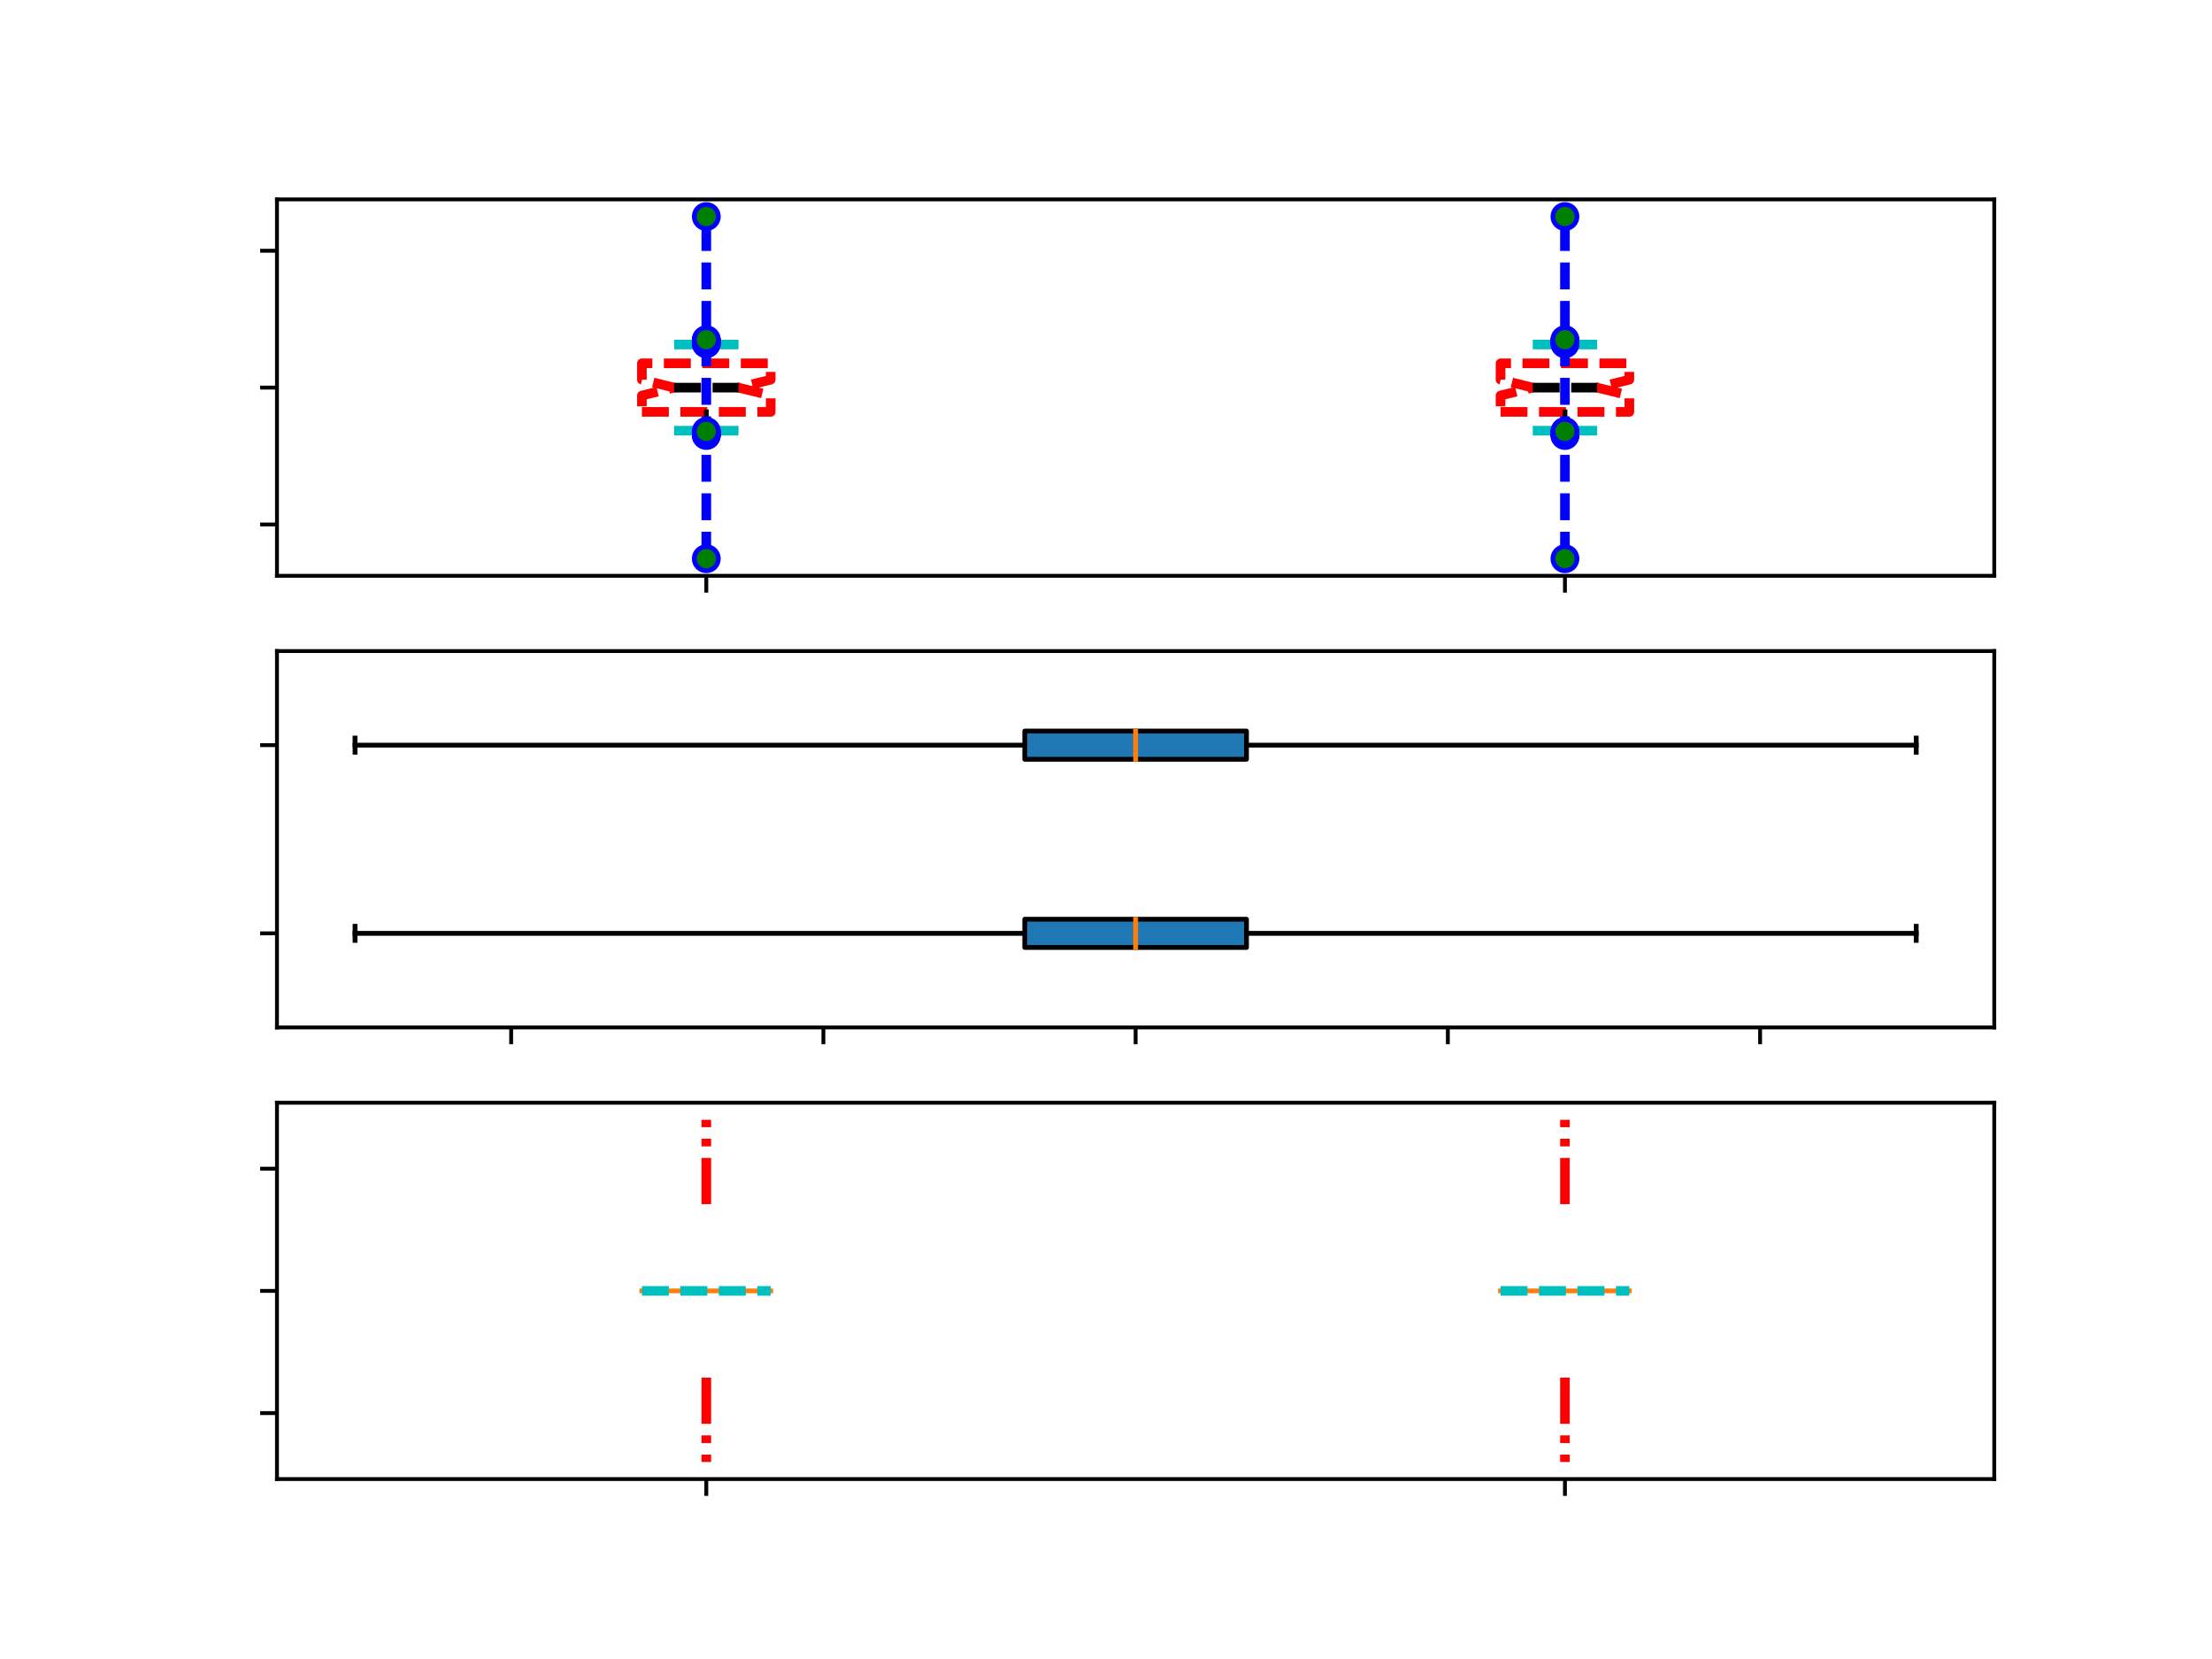 <?xml version="1.0" encoding="utf-8" standalone="no"?>
<!DOCTYPE svg PUBLIC "-//W3C//DTD SVG 1.1//EN"
  "http://www.w3.org/Graphics/SVG/1.1/DTD/svg11.dtd">
<!-- Created with matplotlib (http://matplotlib.org/) -->
<svg height="345pt" version="1.1" viewBox="0 0 460 345" width="460pt" xmlns="http://www.w3.org/2000/svg" xmlns:xlink="http://www.w3.org/1999/xlink">
 <defs>
  <style type="text/css">
*{stroke-linecap:butt;stroke-linejoin:round;}
  </style>
 </defs>
 <g id="figure_1">
  <g id="patch_1">
   <path d="M 0 345.6 
L 460.8 345.6 
L 460.8 0 
L 0 0 
z
" style="fill:#ffffff;"/>
  </g>
  <g id="axes_1">
   <g id="patch_2">
    <path d="M 57.6 119.74 
L 414.72 119.74 
L 414.72 41.472 
L 57.6 41.472 
z
" style="fill:#ffffff;"/>
   </g>
   <g id="matplotlib.axis_1">
    <g id="xtick_1">
     <g id="line2d_1">
      <defs>
       <path d="M 0 0 
L 0 3.5 
" id="m6e4ee69dba" style="stroke:#000000;stroke-width:0.8;"/>
      </defs>
      <g>
       <use style="stroke:#000000;stroke-width:0.8;" x="146.88" xlink:href="#m6e4ee69dba" y="119.74"/>
      </g>
     </g>
    </g>
    <g id="xtick_2">
     <g id="line2d_2">
      <g>
       <use style="stroke:#000000;stroke-width:0.8;" x="325.44" xlink:href="#m6e4ee69dba" y="119.74"/>
      </g>
     </g>
    </g>
   </g>
   <g id="matplotlib.axis_2">
    <g id="ytick_1">
     <g id="line2d_3">
      <defs>
       <path d="M 0 0 
L -3.5 0 
" id="m0b8d76a1d9" style="stroke:#000000;stroke-width:0.8;"/>
      </defs>
      <g>
       <use style="stroke:#000000;stroke-width:0.8;" x="57.6" xlink:href="#m0b8d76a1d9" y="109.067"/>
      </g>
     </g>
    </g>
    <g id="ytick_2">
     <g id="line2d_4">
      <g>
       <use style="stroke:#000000;stroke-width:0.8;" x="57.6" xlink:href="#m0b8d76a1d9" y="80.606"/>
      </g>
     </g>
    </g>
    <g id="ytick_3">
     <g id="line2d_5">
      <g>
       <use style="stroke:#000000;stroke-width:0.8;" x="57.6" xlink:href="#m0b8d76a1d9" y="52.145"/>
      </g>
     </g>
    </g>
   </g>
   <g id="line2d_6">
    <path clip-path="url(#paad536a955)" d="M 133.488 85.658 
L 160.272 85.658 
L 160.272 82.254 
L 153.576 80.606 
L 160.272 78.958 
L 160.272 75.554 
L 133.488 75.554 
L 133.488 78.958 
L 140.184 80.606 
L 133.488 82.254 
L 133.488 85.658 
" style="fill:none;stroke:#ff0000;stroke-dasharray:5.6,2.4;stroke-dashoffset:0;stroke-width:2;"/>
   </g>
   <g id="line2d_7">
    <path clip-path="url(#paad536a955)" d="M 146.88 85.658 
L 146.88 89.564 
" style="fill:none;stroke:#000000;stroke-linecap:square;"/>
   </g>
   <g id="line2d_8">
    <path clip-path="url(#paad536a955)" d="M 146.88 75.554 
L 146.88 71.648 
" style="fill:none;stroke:#000000;stroke-linecap:square;"/>
   </g>
   <g id="line2d_9">
    <path clip-path="url(#paad536a955)" d="M 140.184 89.564 
L 153.576 89.564 
" style="fill:none;stroke:#00bfbf;stroke-dasharray:5.6,2.4;stroke-dashoffset:0;stroke-width:2;"/>
   </g>
   <g id="line2d_10">
    <path clip-path="url(#paad536a955)" d="M 140.184 71.648 
L 153.576 71.648 
" style="fill:none;stroke:#00bfbf;stroke-dasharray:5.6,2.4;stroke-dashoffset:0;stroke-width:2;"/>
   </g>
   <g id="line2d_11">
    <path clip-path="url(#paad536a955)" d="M 140.184 80.606 
L 153.576 80.606 
" style="fill:none;stroke:#000000;stroke-dasharray:5.6,2.4;stroke-dashoffset:0;stroke-width:2;"/>
   </g>
   <g id="line2d_12">
    <path clip-path="url(#paad536a955)" d="M 146.88 116.183 
L 146.88 90.568 
L 146.88 90.424 
L 146.88 90.281 
L 146.88 90.138 
L 146.88 89.994 
L 146.88 89.851 
L 146.88 89.708 
L 146.88 71.505 
L 146.88 71.361 
L 146.88 71.218 
L 146.88 71.075 
L 146.88 70.931 
L 146.88 70.788 
L 146.88 70.645 
L 146.88 45.03 
" style="fill:none;stroke:#0000ff;stroke-dasharray:5.6,2.4;stroke-dashoffset:0;stroke-width:2;"/>
    <defs>
     <path d="M 0 2.5 
C 0.663 2.5 1.299 2.237 1.768 1.768 
C 2.237 1.299 2.5 0.663 2.5 0 
C 2.5 -0.663 2.237 -1.299 1.768 -1.768 
C 1.299 -2.237 0.663 -2.5 0 -2.5 
C -0.663 -2.5 -1.299 -2.237 -1.768 -1.768 
C -2.237 -1.299 -2.5 -0.663 -2.5 0 
C -2.5 0.663 -2.237 1.299 -1.768 1.768 
C -1.299 2.237 -0.663 2.5 0 2.5 
z
" id="meabf5622a0" style="stroke:#0000ff;"/>
    </defs>
    <g clip-path="url(#paad536a955)">
     <use style="fill:#008000;stroke:#0000ff;" x="146.88" xlink:href="#meabf5622a0" y="116.183"/>
     <use style="fill:#008000;stroke:#0000ff;" x="146.88" xlink:href="#meabf5622a0" y="90.568"/>
     <use style="fill:#008000;stroke:#0000ff;" x="146.88" xlink:href="#meabf5622a0" y="90.424"/>
     <use style="fill:#008000;stroke:#0000ff;" x="146.88" xlink:href="#meabf5622a0" y="90.281"/>
     <use style="fill:#008000;stroke:#0000ff;" x="146.88" xlink:href="#meabf5622a0" y="90.138"/>
     <use style="fill:#008000;stroke:#0000ff;" x="146.88" xlink:href="#meabf5622a0" y="89.994"/>
     <use style="fill:#008000;stroke:#0000ff;" x="146.88" xlink:href="#meabf5622a0" y="89.851"/>
     <use style="fill:#008000;stroke:#0000ff;" x="146.88" xlink:href="#meabf5622a0" y="89.708"/>
     <use style="fill:#008000;stroke:#0000ff;" x="146.88" xlink:href="#meabf5622a0" y="71.505"/>
     <use style="fill:#008000;stroke:#0000ff;" x="146.88" xlink:href="#meabf5622a0" y="71.361"/>
     <use style="fill:#008000;stroke:#0000ff;" x="146.88" xlink:href="#meabf5622a0" y="71.218"/>
     <use style="fill:#008000;stroke:#0000ff;" x="146.88" xlink:href="#meabf5622a0" y="71.075"/>
     <use style="fill:#008000;stroke:#0000ff;" x="146.88" xlink:href="#meabf5622a0" y="70.931"/>
     <use style="fill:#008000;stroke:#0000ff;" x="146.88" xlink:href="#meabf5622a0" y="70.788"/>
     <use style="fill:#008000;stroke:#0000ff;" x="146.88" xlink:href="#meabf5622a0" y="70.645"/>
     <use style="fill:#008000;stroke:#0000ff;" x="146.88" xlink:href="#meabf5622a0" y="45.03"/>
    </g>
   </g>
   <g id="line2d_13">
    <path clip-path="url(#paad536a955)" d="M 312.048 85.658 
L 338.832 85.658 
L 338.832 82.254 
L 332.136 80.606 
L 338.832 78.958 
L 338.832 75.554 
L 312.048 75.554 
L 312.048 78.958 
L 318.744 80.606 
L 312.048 82.254 
L 312.048 85.658 
" style="fill:none;stroke:#ff0000;stroke-dasharray:5.6,2.4;stroke-dashoffset:0;stroke-width:2;"/>
   </g>
   <g id="line2d_14">
    <path clip-path="url(#paad536a955)" d="M 325.44 85.658 
L 325.44 89.564 
" style="fill:none;stroke:#000000;stroke-linecap:square;"/>
   </g>
   <g id="line2d_15">
    <path clip-path="url(#paad536a955)" d="M 325.44 75.554 
L 325.44 71.648 
" style="fill:none;stroke:#000000;stroke-linecap:square;"/>
   </g>
   <g id="line2d_16">
    <path clip-path="url(#paad536a955)" d="M 318.744 89.564 
L 332.136 89.564 
" style="fill:none;stroke:#00bfbf;stroke-dasharray:5.6,2.4;stroke-dashoffset:0;stroke-width:2;"/>
   </g>
   <g id="line2d_17">
    <path clip-path="url(#paad536a955)" d="M 318.744 71.648 
L 332.136 71.648 
" style="fill:none;stroke:#00bfbf;stroke-dasharray:5.6,2.4;stroke-dashoffset:0;stroke-width:2;"/>
   </g>
   <g id="line2d_18">
    <path clip-path="url(#paad536a955)" d="M 318.744 80.606 
L 332.136 80.606 
" style="fill:none;stroke:#000000;stroke-dasharray:5.6,2.4;stroke-dashoffset:0;stroke-width:2;"/>
   </g>
   <g id="line2d_19">
    <path clip-path="url(#paad536a955)" d="M 325.44 116.183 
L 325.44 90.568 
L 325.44 90.424 
L 325.44 90.281 
L 325.44 90.138 
L 325.44 89.994 
L 325.44 89.851 
L 325.44 89.708 
L 325.44 71.505 
L 325.44 71.361 
L 325.44 71.218 
L 325.44 71.075 
L 325.44 70.931 
L 325.44 70.788 
L 325.44 70.645 
L 325.44 45.03 
" style="fill:none;stroke:#0000ff;stroke-dasharray:5.6,2.4;stroke-dashoffset:0;stroke-width:2;"/>
    <g clip-path="url(#paad536a955)">
     <use style="fill:#008000;stroke:#0000ff;" x="325.44" xlink:href="#meabf5622a0" y="116.183"/>
     <use style="fill:#008000;stroke:#0000ff;" x="325.44" xlink:href="#meabf5622a0" y="90.568"/>
     <use style="fill:#008000;stroke:#0000ff;" x="325.44" xlink:href="#meabf5622a0" y="90.424"/>
     <use style="fill:#008000;stroke:#0000ff;" x="325.44" xlink:href="#meabf5622a0" y="90.281"/>
     <use style="fill:#008000;stroke:#0000ff;" x="325.44" xlink:href="#meabf5622a0" y="90.138"/>
     <use style="fill:#008000;stroke:#0000ff;" x="325.44" xlink:href="#meabf5622a0" y="89.994"/>
     <use style="fill:#008000;stroke:#0000ff;" x="325.44" xlink:href="#meabf5622a0" y="89.851"/>
     <use style="fill:#008000;stroke:#0000ff;" x="325.44" xlink:href="#meabf5622a0" y="89.708"/>
     <use style="fill:#008000;stroke:#0000ff;" x="325.44" xlink:href="#meabf5622a0" y="71.505"/>
     <use style="fill:#008000;stroke:#0000ff;" x="325.44" xlink:href="#meabf5622a0" y="71.361"/>
     <use style="fill:#008000;stroke:#0000ff;" x="325.44" xlink:href="#meabf5622a0" y="71.218"/>
     <use style="fill:#008000;stroke:#0000ff;" x="325.44" xlink:href="#meabf5622a0" y="71.075"/>
     <use style="fill:#008000;stroke:#0000ff;" x="325.44" xlink:href="#meabf5622a0" y="70.931"/>
     <use style="fill:#008000;stroke:#0000ff;" x="325.44" xlink:href="#meabf5622a0" y="70.788"/>
     <use style="fill:#008000;stroke:#0000ff;" x="325.44" xlink:href="#meabf5622a0" y="70.645"/>
     <use style="fill:#008000;stroke:#0000ff;" x="325.44" xlink:href="#meabf5622a0" y="45.03"/>
    </g>
   </g>
   <g id="patch_3">
    <path d="M 57.6 119.74 
L 57.6 41.472 
" style="fill:none;stroke:#000000;stroke-linecap:square;stroke-linejoin:miter;stroke-width:0.8;"/>
   </g>
   <g id="patch_4">
    <path d="M 414.72 119.74 
L 414.72 41.472 
" style="fill:none;stroke:#000000;stroke-linecap:square;stroke-linejoin:miter;stroke-width:0.8;"/>
   </g>
   <g id="patch_5">
    <path d="M 57.6 119.74 
L 414.72 119.74 
" style="fill:none;stroke:#000000;stroke-linecap:square;stroke-linejoin:miter;stroke-width:0.8;"/>
   </g>
   <g id="patch_6">
    <path d="M 57.6 41.472 
L 414.72 41.472 
" style="fill:none;stroke:#000000;stroke-linecap:square;stroke-linejoin:miter;stroke-width:0.8;"/>
   </g>
  </g>
  <g id="axes_2">
   <g id="patch_7">
    <path d="M 57.6 213.662 
L 414.72 213.662 
L 414.72 135.394 
L 57.6 135.394 
z
" style="fill:#ffffff;"/>
   </g>
   <g id="patch_8">
    <path clip-path="url(#p494549bbbe)" d="M 213.107 197.03 
L 213.107 191.16 
L 259.213 191.16 
L 259.213 197.03 
L 213.107 197.03 
z
" style="fill:#1f77b4;stroke:#000000;stroke-linejoin:miter;"/>
   </g>
   <g id="patch_9">
    <path clip-path="url(#p494549bbbe)" d="M 213.107 157.896 
L 213.107 152.026 
L 259.213 152.026 
L 259.213 157.896 
L 213.107 157.896 
z
" style="fill:#1f77b4;stroke:#000000;stroke-linejoin:miter;"/>
   </g>
   <g id="matplotlib.axis_3">
    <g id="xtick_3">
     <g id="line2d_20">
      <g>
       <use style="stroke:#000000;stroke-width:0.8;" x="106.298" xlink:href="#m6e4ee69dba" y="213.662"/>
      </g>
     </g>
    </g>
    <g id="xtick_4">
     <g id="line2d_21">
      <g>
       <use style="stroke:#000000;stroke-width:0.8;" x="171.229" xlink:href="#m6e4ee69dba" y="213.662"/>
      </g>
     </g>
    </g>
    <g id="xtick_5">
     <g id="line2d_22">
      <g>
       <use style="stroke:#000000;stroke-width:0.8;" x="236.16" xlink:href="#m6e4ee69dba" y="213.662"/>
      </g>
     </g>
    </g>
    <g id="xtick_6">
     <g id="line2d_23">
      <g>
       <use style="stroke:#000000;stroke-width:0.8;" x="301.091" xlink:href="#m6e4ee69dba" y="213.662"/>
      </g>
     </g>
    </g>
    <g id="xtick_7">
     <g id="line2d_24">
      <g>
       <use style="stroke:#000000;stroke-width:0.8;" x="366.022" xlink:href="#m6e4ee69dba" y="213.662"/>
      </g>
     </g>
    </g>
   </g>
   <g id="matplotlib.axis_4">
    <g id="ytick_4">
     <g id="line2d_25">
      <g>
       <use style="stroke:#000000;stroke-width:0.8;" x="57.6" xlink:href="#m0b8d76a1d9" y="194.095"/>
      </g>
     </g>
    </g>
    <g id="ytick_5">
     <g id="line2d_26">
      <g>
       <use style="stroke:#000000;stroke-width:0.8;" x="57.6" xlink:href="#m0b8d76a1d9" y="154.961"/>
      </g>
     </g>
    </g>
   </g>
   <g id="line2d_27">
    <path clip-path="url(#p494549bbbe)" d="M 213.107 194.095 
L 73.833 194.095 
" style="fill:none;stroke:#000000;stroke-linecap:square;"/>
   </g>
   <g id="line2d_28">
    <path clip-path="url(#p494549bbbe)" d="M 259.213 194.095 
L 398.487 194.095 
" style="fill:none;stroke:#000000;stroke-linecap:square;"/>
   </g>
   <g id="line2d_29">
    <path clip-path="url(#p494549bbbe)" d="M 73.833 195.563 
L 73.833 192.628 
" style="fill:none;stroke:#000000;stroke-linecap:square;"/>
   </g>
   <g id="line2d_30">
    <path clip-path="url(#p494549bbbe)" d="M 398.487 195.563 
L 398.487 192.628 
" style="fill:none;stroke:#000000;stroke-linecap:square;"/>
   </g>
   <g id="line2d_31">
    <path clip-path="url(#p494549bbbe)" d="M 236.16 197.03 
L 236.16 191.16 
" style="fill:none;stroke:#ff7f0e;stroke-linecap:square;"/>
   </g>
   <g id="line2d_32"/>
   <g id="line2d_33">
    <path clip-path="url(#p494549bbbe)" d="M 213.107 154.961 
L 73.833 154.961 
" style="fill:none;stroke:#000000;stroke-linecap:square;"/>
   </g>
   <g id="line2d_34">
    <path clip-path="url(#p494549bbbe)" d="M 259.213 154.961 
L 398.487 154.961 
" style="fill:none;stroke:#000000;stroke-linecap:square;"/>
   </g>
   <g id="line2d_35">
    <path clip-path="url(#p494549bbbe)" d="M 73.833 156.428 
L 73.833 153.493 
" style="fill:none;stroke:#000000;stroke-linecap:square;"/>
   </g>
   <g id="line2d_36">
    <path clip-path="url(#p494549bbbe)" d="M 398.487 156.428 
L 398.487 153.493 
" style="fill:none;stroke:#000000;stroke-linecap:square;"/>
   </g>
   <g id="line2d_37">
    <path clip-path="url(#p494549bbbe)" d="M 236.16 157.896 
L 236.16 152.026 
" style="fill:none;stroke:#ff7f0e;stroke-linecap:square;"/>
   </g>
   <g id="line2d_38"/>
   <g id="patch_10">
    <path d="M 57.6 213.662 
L 57.6 135.394 
" style="fill:none;stroke:#000000;stroke-linecap:square;stroke-linejoin:miter;stroke-width:0.8;"/>
   </g>
   <g id="patch_11">
    <path d="M 414.72 213.662 
L 414.72 135.394 
" style="fill:none;stroke:#000000;stroke-linecap:square;stroke-linejoin:miter;stroke-width:0.8;"/>
   </g>
   <g id="patch_12">
    <path d="M 57.6 213.662 
L 414.72 213.662 
" style="fill:none;stroke:#000000;stroke-linecap:square;stroke-linejoin:miter;stroke-width:0.8;"/>
   </g>
   <g id="patch_13">
    <path d="M 57.6 135.394 
L 414.72 135.394 
" style="fill:none;stroke:#000000;stroke-linecap:square;stroke-linejoin:miter;stroke-width:0.8;"/>
   </g>
  </g>
  <g id="axes_3">
   <g id="patch_14">
    <path d="M 57.6 307.584 
L 414.72 307.584 
L 414.72 229.316 
L 57.6 229.316 
z
" style="fill:#ffffff;"/>
   </g>
   <g id="matplotlib.axis_5">
    <g id="xtick_8">
     <g id="line2d_39">
      <g>
       <use style="stroke:#000000;stroke-width:0.8;" x="146.88" xlink:href="#m6e4ee69dba" y="307.584"/>
      </g>
     </g>
    </g>
    <g id="xtick_9">
     <g id="line2d_40">
      <g>
       <use style="stroke:#000000;stroke-width:0.8;" x="325.44" xlink:href="#m6e4ee69dba" y="307.584"/>
      </g>
     </g>
    </g>
   </g>
   <g id="matplotlib.axis_6">
    <g id="ytick_6">
     <g id="line2d_41">
      <g>
       <use style="stroke:#000000;stroke-width:0.8;" x="57.6" xlink:href="#m0b8d76a1d9" y="293.862"/>
      </g>
     </g>
    </g>
    <g id="ytick_7">
     <g id="line2d_42">
      <g>
       <use style="stroke:#000000;stroke-width:0.8;" x="57.6" xlink:href="#m0b8d76a1d9" y="268.45"/>
      </g>
     </g>
    </g>
    <g id="ytick_8">
     <g id="line2d_43">
      <g>
       <use style="stroke:#000000;stroke-width:0.8;" x="57.6" xlink:href="#m0b8d76a1d9" y="243.038"/>
      </g>
     </g>
    </g>
   </g>
   <g id="line2d_44">
    <path clip-path="url(#pceed4e3aa4)" d="M 146.88 286.494 
L 146.88 304.026 
" style="fill:none;stroke:#ff0000;stroke-dasharray:9.6,2.4,1.6,2.4;stroke-dashoffset:0;stroke-width:2;"/>
   </g>
   <g id="line2d_45">
    <path clip-path="url(#pceed4e3aa4)" d="M 146.88 250.406 
L 146.88 232.873 
" style="fill:none;stroke:#ff0000;stroke-dasharray:9.6,2.4,1.6,2.4;stroke-dashoffset:0;stroke-width:2;"/>
   </g>
   <g id="line2d_46">
    <path clip-path="url(#pceed4e3aa4)" d="M 133.488 268.45 
L 160.272 268.45 
" style="fill:none;stroke:#ff7f0e;stroke-linecap:square;"/>
   </g>
   <g id="line2d_47">
    <path clip-path="url(#pceed4e3aa4)" d="M 133.488 268.45 
L 160.272 268.45 
" style="fill:none;stroke:#00bfbf;stroke-dasharray:5.6,2.4;stroke-dashoffset:0;stroke-width:2;"/>
   </g>
   <g id="line2d_48">
    <path clip-path="url(#pceed4e3aa4)" d="M 325.44 286.494 
L 325.44 304.026 
" style="fill:none;stroke:#ff0000;stroke-dasharray:9.6,2.4,1.6,2.4;stroke-dashoffset:0;stroke-width:2;"/>
   </g>
   <g id="line2d_49">
    <path clip-path="url(#pceed4e3aa4)" d="M 325.44 250.406 
L 325.44 232.873 
" style="fill:none;stroke:#ff0000;stroke-dasharray:9.6,2.4,1.6,2.4;stroke-dashoffset:0;stroke-width:2;"/>
   </g>
   <g id="line2d_50">
    <path clip-path="url(#pceed4e3aa4)" d="M 312.048 268.45 
L 338.832 268.45 
" style="fill:none;stroke:#ff7f0e;stroke-linecap:square;"/>
   </g>
   <g id="line2d_51">
    <path clip-path="url(#pceed4e3aa4)" d="M 312.048 268.45 
L 338.832 268.45 
" style="fill:none;stroke:#00bfbf;stroke-dasharray:5.6,2.4;stroke-dashoffset:0;stroke-width:2;"/>
   </g>
   <g id="patch_15">
    <path d="M 57.6 307.584 
L 57.6 229.316 
" style="fill:none;stroke:#000000;stroke-linecap:square;stroke-linejoin:miter;stroke-width:0.8;"/>
   </g>
   <g id="patch_16">
    <path d="M 414.72 307.584 
L 414.72 229.316 
" style="fill:none;stroke:#000000;stroke-linecap:square;stroke-linejoin:miter;stroke-width:0.8;"/>
   </g>
   <g id="patch_17">
    <path d="M 57.6 307.584 
L 414.72 307.584 
" style="fill:none;stroke:#000000;stroke-linecap:square;stroke-linejoin:miter;stroke-width:0.8;"/>
   </g>
   <g id="patch_18">
    <path d="M 57.6 229.316 
L 414.72 229.316 
" style="fill:none;stroke:#000000;stroke-linecap:square;stroke-linejoin:miter;stroke-width:0.8;"/>
   </g>
  </g>
 </g>
 <defs>
  <clipPath id="paad536a955">
   <rect height="78.268" width="357.12" x="57.6" y="41.472"/>
  </clipPath>
  <clipPath id="p494549bbbe">
   <rect height="78.268" width="357.12" x="57.6" y="135.394"/>
  </clipPath>
  <clipPath id="pceed4e3aa4">
   <rect height="78.268" width="357.12" x="57.6" y="229.316"/>
  </clipPath>
 </defs>
</svg>
